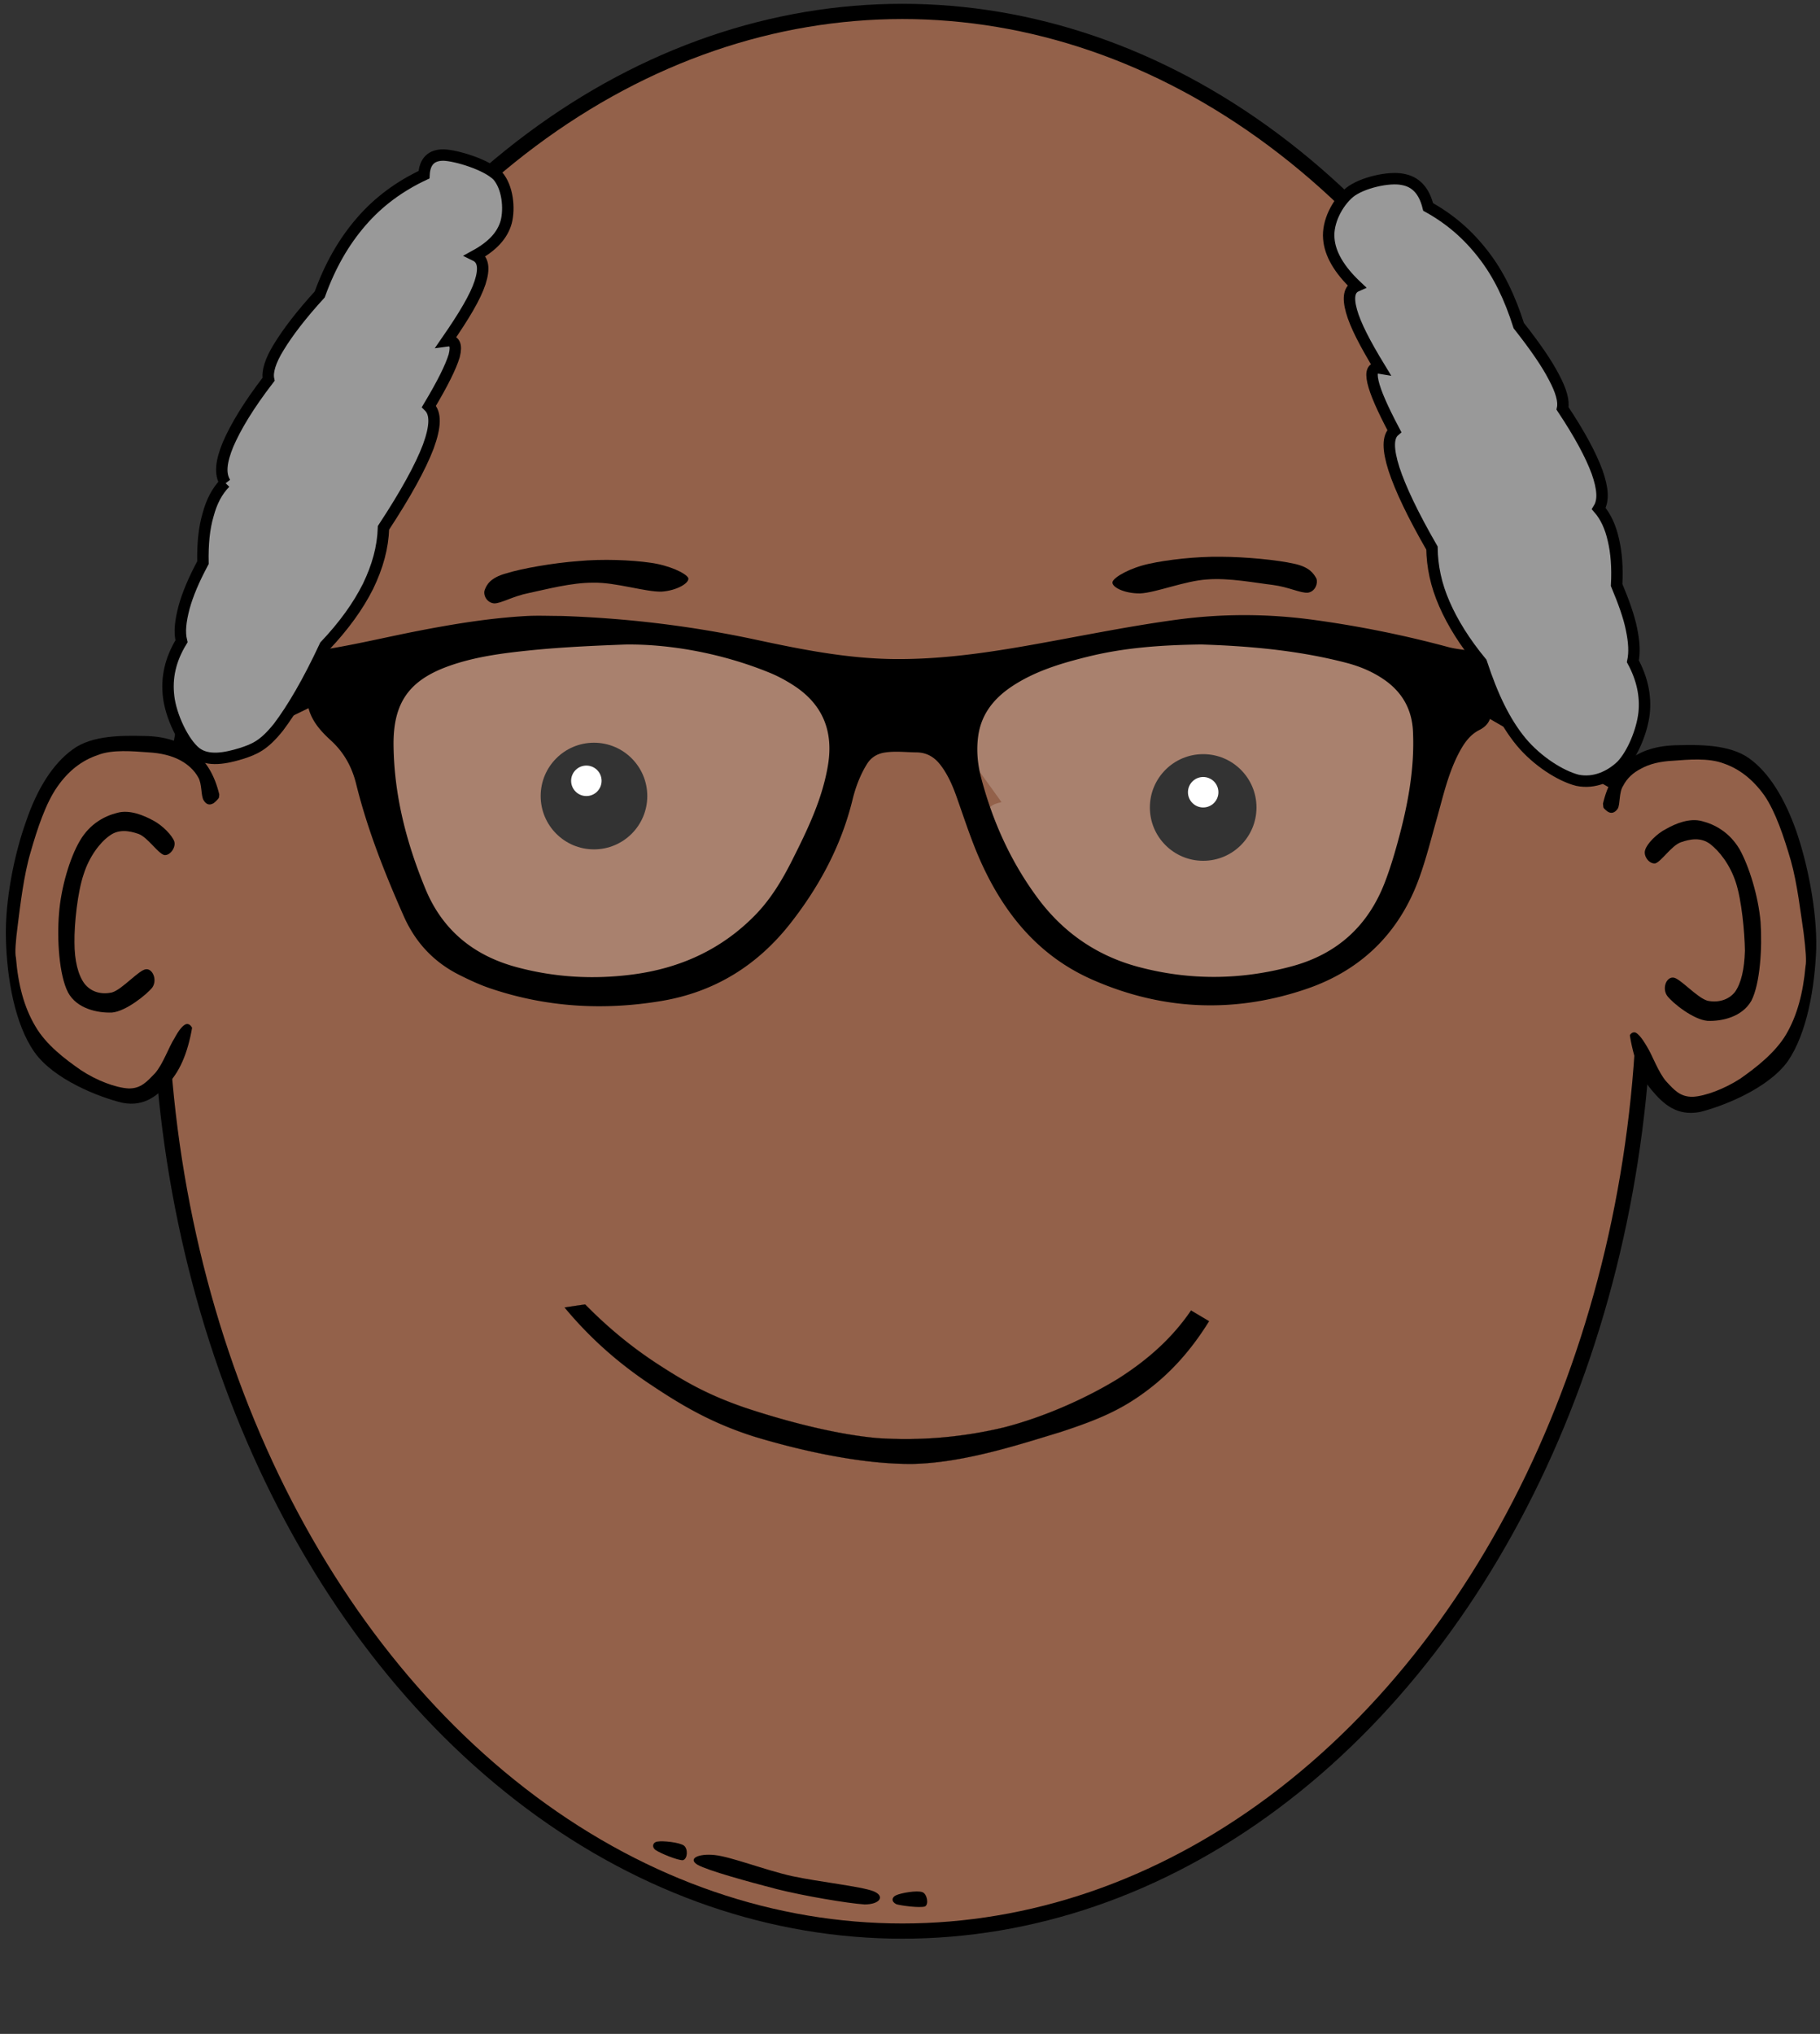 <svg xmlns="http://www.w3.org/2000/svg" viewBox="63 63 478 534"><rect x="63" y="63" width="478" height="534" fill="#333333" stroke="none"/><style/><g id="head"><ellipse id="head_outline" cx="300" cy="318" rx="195" ry="252" stroke-width="4" stroke="#000" fill="#93614a" class="skin-color"/><path id="left_ear_background" d="M120.59 271.58c-1.22-5.09-3.42-8.71-6.73-11.32-3.31-2.6-7.77-3.99-12.99-4.03-5.36-.11-13.61-.3-18.75 3.51-5.25 3.77-9.39 10.41-12.27 18.9-3.02 8.38-5.61 20.76-5.29 31.03.28 10.22 2.3 22.15 7.45 29.51 5.07 7.24 16.99 11.88 23.11 13.35 5.94 1.17 9.54-2.07 12.74-5.8 3.16-3.77 5.07-9.33 6.01-16.65l6.73-58.5z"/><path id="left_ear_foreground" class="skin-color" d="M114.08 334.4c-.57-1.93-1.29-2.72-2.16-2.53-.86.27-1.9 1.47-3.13 3.77-1.44 2.23-2.98 6.72-5.04 9.1-2.12 2.19-3.7 4.08-6.98 4.03-3.38-.19-8.39-2.07-12.49-4.79-4.14-2.86-9.21-6.68-12.02-11.58-2.95-4.98-4.5-10.9-5.07-17.93-.32-1.27-.1-4.22.5-8.82.61-4.76 1.55-12.91 3.35-18.91 1.76-6.18 3.99-12.87 6.98-17.13 2.95-4.26 6.48-6.95 10.58-8.34 3.88-1.58 9.54-1.01 13.21-.75 3.52.19 6.19.87 8.42 2.03 2.12 1.13 3.78 2.64 4.82 4.53 1.04 1.69.68 4.87 1.44 6.04.68 1.1 1.51 1.4 2.62.75 1-.75 2.08-2.07 3.38-4.53-2.81 21.67-5.61 43.37-8.42 65.08z" fill="#93614a"/><path id="left_ear_line" d="M108.79 283.97c-.5-1.58-3.13-4.29-5.54-5.54-2.55-1.39-6.19-2.9-9.39-2.04-3.34.83-7.23 2.83-9.86 7.32-2.66 4.48-5 12.38-5.5 19.17-.57 6.71.03 16.18 2.37 20.68 2.3 4.29 7.77 5.43 11.55 5.28 3.6-.3 9.07-4.68 10.58-6.57 1.37-1.96.11-5.02-1.69-4.79-1.83.18-6.23 5.31-8.89 6.08-2.84.63-5.47-.11-7.2-2.26-1.72-2.3-2.66-6.08-2.66-10.87-.07-4.9.82-13.25 2.41-17.89 1.47-4.67 4.32-8.37 6.73-10.07 2.37-1.84 5.22-1.39 7.7-.52 2.37.87 5.07 5.09 6.73 5.54 1.51.22 3.09-1.96 2.66-3.51z"/><path id="right_ear_background" d="M484 274c1.18-5.05 3.38-8.79 6.73-11.36 3.27-2.64 7.59-3.92 12.96-3.99 5.33-.11 13.53-.3 18.79 3.51 5.18 3.77 9.22 10.41 12.24 18.9 2.92 8.37 5.51 20.76 5.29 31.02-.39 10.23-2.41 22.16-7.45 29.52-5.18 7.24-17.14 11.88-23.08 13.35-6.04 1.16-9.64-2.07-12.74-5.81-3.2-3.77-5.11-9.32-6.01-16.63l-6.73-58.5z"/><path id="right_ear_foreground" class="skin-color" d="M490.29 336.58c.54-1.92 1.26-2.71 2.16-2.52.75.26 1.8 1.47 3.13 3.77 1.4 2.23 2.95 6.72 5.04 9.1 2.05 2.19 3.6 4.08 6.98 4.03 3.28-.18 8.32-2.07 12.5-4.79 4.03-2.83 9.14-6.75 12.02-11.62 2.92-5.02 4.43-10.83 5.08-17.88.28-1.29.07-4.22-.51-8.83-.72-4.75-1.65-12.9-3.35-18.9-1.8-6.19-4.03-12.87-6.98-17.14-3.06-4.25-6.59-6.94-10.58-8.33-4.07-1.58-9.65-1.01-13.25-.75-3.64.18-6.3.87-8.43 2.03-2.26 1.13-3.81 2.64-4.78 4.53-1.16 1.69-.76 4.87-1.44 6.04-.76 1.1-1.7 1.39-2.67.75-1.04-.75-2.16-2.07-3.35-4.53 2.81 21.66 5.62 43.36 8.43 65.07z" fill="#93614a" fill-rule="evenodd"/><path id="right_ear_line" d="M495.08 286.16c.43-1.58 3.02-4.3 5.54-5.54 2.45-1.4 6.12-2.91 9.36-2.04 3.28.82 7.16 2.83 9.86 7.32 2.52 4.48 4.97 12.37 5.55 19.16.47 6.72-.11 16.19-2.41 20.68-2.45 4.3-7.82 5.44-11.52 5.28-3.71-.3-9.18-4.67-10.59-6.56-1.4-1.96-.25-5.02 1.66-4.79 1.73.18 6.19 5.31 8.93 6.07 2.7.56 5.47-.14 7.2-2.29 1.65-2.33 2.48-6 2.62-10.84-.07-4.9-.86-13.24-2.37-17.88-1.55-4.79-4.39-8.3-6.73-10.11-2.49-1.88-5.33-1.32-7.71-.49-2.48.87-5.15 5.09-6.73 5.55-1.62.22-3.2-1.97-2.66-3.51z"/><path id="chin_line" d="M290 563c-4.36-.29-15.7-2.19-23.04-4.03-7.38-1.92-18-4.83-20.74-6.37-2.7-1.62.22-3.01 4.47-2.56 4.17.4 13.28 3.96 20.37 5.54 6.99 1.5 18.04 2.68 21.35 3.96 3.06 1.24 1.84 3.47-2.41 3.47zm8.35-.07c1.26.41 6.34 1.05 7.6.6 1.04-.53.54-3.32-.69-3.74-1.4-.56-5.68.23-6.87.79-1.23.52-1.33 1.69-.04 2.33zm-63.18-14.22c1.15.82 5.87 2.78 7.2 2.68 1.23-.37 1.37-2.9.29-3.81-1.19-.9-5.62-1.32-6.88-1.09-1.29.1-1.72 1.39-.61 2.22z"/></g><g id="eyes-l" class="eyes"><circle r="14" cy="275" cx="379" id="left_eye-l"/><circle fill="#fff" r="4" cy="271" cx="379" id="left_pupil-l"/><circle r="14" cy="272" cx="219" id="right_eye-l"/><circle fill="#fff" r="4" cy="268" cx="217" id="right_pupil-l"/><path d="M195.865 213.569c4.1-1.323 12.611-2.785 19.014-3.254 6.39-.607 14.024-.293 18.987.435 4.866.669 9.249 2.718 9.899 3.999.385 1.256-2.869 3.292-7.003 3.585-4.227.11-12.03-2.461-17.87-2.35-5.87-.043-12.632 1.81-16.973 2.71-4.33.86-7.282 2.754-9.147 2.724-2.034-.203-2.928-2.294-2.465-3.534.492-1.305 1.405-3.164 5.56-4.325l-.002.01z" id="left_eyebrow"/><path d="M402.87 211.01c-4.242-.994-12.848-1.816-19.193-1.835-6.521-.093-14.11.788-18.902 1.845-4.906 1.067-9.134 3.44-9.574 4.723-.395 1.32 3.002 3.109 7.24 3.058 4.13-.17 11.72-3.313 17.647-3.671 5.756-.445 12.627.905 17.136 1.437 4.316.56 7.392 2.233 9.315 2.04 1.92-.319 2.656-2.47 2.195-3.708-.681-1.23-1.73-3.016-5.867-3.899l.004.01z" id="right_eyebrow-l"/><path id="eyes-l-glass-1" d="M187.5 228.5c42 4 43-1 69 5s27 10 36 5-16 79-52 83-52 2-62-10-30-68-21-74l30-9z" stroke-width="0" stroke="#000" fill="#fff" fill-opacity=".2"/><path stroke="#000" id="eyes-l-glass-2" d="M307.5 247.838c11-9.7 56-21.34 77-19.4 21 1.94-18-6.79 21 1.94s39 8.73 37 17.46-6 46.562-21 60.142c-15 13.58-20 20.37-51 11.64s-23-1.94-40-24.25-4-21.34-4.5-21.826" fill-opacity=".2" stroke-width="0" fill="#fff"/><path d="M210.296 225.216c17.259.565 34.346 2.627 51.234 6.25 11.99 2.571 24.006 4.95 36.337 5.07 11.54.111 22.919-1.426 34.252-3.4 13.304-2.317 26.523-5.116 39.916-6.931 11.947-1.62 23.85-1.603 35.829.027a281.816 281.816 0 0135.333 7.126c2.258.608 4.645.727 6.937 1.232 3.219.708 4.369 2.23 3.988 5.486-.333 2.843-.254 5.645.008 8.48.221 2.396-.265 4.382-2.82 5.658-2.824 1.408-4.509 4.068-5.896 6.84-2.683 5.356-3.96 11.178-5.572 16.887-1.48 5.24-2.793 10.529-4.665 15.652-5.19 14.203-15.135 23.803-29.33 28.615-18.836 6.385-37.6 5.565-55.847-2.497-13.767-6.083-22.671-16.9-28.78-30.298-2.583-5.667-4.459-11.59-6.54-17.44-1.044-2.94-2.284-5.776-4.173-8.295-1.703-2.27-3.851-3.607-6.801-3.641-2.787-.033-5.563-.389-8.357.037-2.268.346-3.962 1.425-5.15 3.373-1.782 2.918-2.972 6.094-3.775 9.372-2.932 11.969-8.587 22.527-16.152 32.202-8.668 11.084-19.848 17.995-33.723 20.301-15.137 2.516-30.095 1.631-44.705-3.327-2.696-.915-5.267-2.126-7.815-3.39-6.738-3.342-11.515-8.442-14.563-15.336-4.968-11.233-9.488-22.612-12.441-34.555-1.13-4.57-3.276-8.473-6.798-11.69-2.753-2.515-5.26-5.3-5.924-9.188-.454-2.652-.29-5.335-.192-8 .044-1.199.127-2.4.03-3.59-.095-1.161.338-1.668 1.496-1.83 9.27-1.29 18.351-3.557 27.527-5.334 9.243-1.79 18.528-3.298 27.939-3.839 3.054-.175 6.128-.027 9.193-.027zm168.26 6.491c-10.938.139-20.52.885-29.926 3.207-6.865 1.695-13.617 3.692-19.64 7.554-5.1 3.27-8.744 7.592-9.58 13.778-.494 3.656-.183 7.318.74 10.875 3.016 11.616 7.894 22.43 15.063 32.065 6.717 9.027 15.63 15.205 26.588 18.14 13.56 3.63 27.168 3.515 40.702-.167 11.957-3.254 20.187-10.7 24.651-22.255 1.318-3.41 2.376-6.898 3.348-10.417 2.665-9.656 4.572-19.416 4.096-29.503-.28-5.964-2.932-10.623-7.855-14.004-3.05-2.095-6.43-3.503-9.99-4.433-12.939-3.382-26.17-4.45-38.196-4.84zm-151.434.017c-10.97.404-18.29.836-25.588 1.595-6.97.725-13.897 1.651-20.557 3.984-10.845 3.8-15.235 9.924-15.117 21.349.137 13.215 3.406 25.777 8.408 37.908 4.506 10.927 12.784 17.723 24.154 20.812 10.163 2.76 20.499 3.338 30.92 1.958 12.415-1.645 23.282-6.544 32.163-15.528 4.245-4.294 7.295-9.364 9.98-14.698 4.077-8.097 8.037-16.262 9.494-25.302 1.444-8.963-1.46-16.213-9.266-21.262-2.025-1.31-4.135-2.458-6.366-3.37-13.417-5.488-27.427-7.625-38.225-7.446z" id="eyes-l-glasses" stroke="#000"/><path stroke="#000" id="eyes-l-stick-1" stroke-width="13" d="M146.5 240.5l-35 17"/><path id="eyes-l-stick-2" stroke-width="13" stroke="#000" d="M449.5 241.5l40 23"/></g><g id="mouth-e" class="mouth"><path id="mouth-e-mouth" class="not-sad" d="M211.29 406.277c6.11 7.36 13.155 13.818 21.544 19.528 8.4 5.655 16.413 10.605 28.257 14.368 11.76 3.564 28.132 7.327 41.735 7.173 13.489-.32 28.216-5.193 38.665-8.361 10.158-3.323 16.038-5.897 22.564-10.77 6.557-4.875 11.906-10.937 16.486-18.34l-4.725-2.806c-4.684 6.887-10.939 12.707-19.182 17.933-8.357 5.115-19.296 10.022-29.943 12.762a110.81 110.81 0 01-33.305 2.805c-11.5-1.023-25.03-4.753-34.657-7.954-9.596-3.29-15.55-6.656-22.523-11.167-7.077-4.555-13.488-9.824-19.514-15.963-1.8.23-3.601.517-5.402.792z" stroke-width=".036" stroke="#000"/></g><g id="hair-p" class="hair"><path stroke="#000" id="hair-p-left" class="hair-color" stroke-width="3" fill="#999" d="M122.148 189.753c-2.134 2.169-3.564 4.909-4.51 8.46-1.032 3.484-1.435 7.68-1.333 12.502-2.425 4.533-4.024 8.32-4.98 11.82-.91 3.524-1.27 6.354-.653 8.835-2.977 4.865-3.974 9.618-3.382 14.516.575 5.046 3.837 12.065 7.119 14.68 3.23 2.52 8.065 1.453 11.888.288 3.617-1.165 5.997-2.15 9.835-6.937 3.628-4.799 7.75-11.753 12.238-21.373 4.973-5.267 8.669-10.386 11.287-15.6 2.527-5.23 3.896-10.202 4.062-15.37 5.862-8.923 9.712-15.94 11.757-21.302 1.962-5.37 2.028-8.756.173-10.567 3.625-6.058 5.767-10.402 6.638-13.292.73-2.89.083-4.196-1.941-3.918 4.535-6.562 7.493-11.5 8.74-15.312 1.207-3.76.827-6.092-1.223-7.093 4.427-2.43 7.098-5.26 8.089-8.819.915-3.577.402-9.095-2.253-12.133-2.92-2.95-10.923-5.334-14.172-5.43-3.253-.041-4.974 1.682-5.17 5.164-6.45 3.04-11.904 7.035-16.48 12.32-4.626 5.347-8.156 11.525-10.907 19.117-4.993 5.466-8.424 10.02-10.698 13.737-2.305 3.691-3.145 6.607-2.739 8.54-5.303 6.877-8.655 12.536-10.624 17.078-1.913 4.63-2.175 7.8-.761 10.09z"/><path stroke="#000" id="hair-p-right" class="hair-color" stroke-width="3" fill="#999" d="M482.892 196.52c1.785 2.053 3.09 4.834 3.837 8.206.787 3.276 1.109 7.268.858 11.862 1.84 4.41 3.255 8.301 3.918 11.666.697 3.366.835 6.045.349 8.37 2.43 4.495 3.444 9.096 2.94 13.667-.53 4.594-2.948 10.56-5.879 13.677-2.983 2.88-7.17 4.798-11.61 3.899-4.444-1.13-10.557-5.017-14.789-10.085-4.332-5.249-7.568-12.053-10.445-20.826-4.34-5.258-7.54-10.39-9.697-15.332-2.245-5.103-3.213-9.913-3.29-14.734-5.032-8.723-8.29-15.617-9.966-20.726-1.656-5.188-1.664-8.505.08-10.007-3.116-5.89-4.98-10.125-5.61-12.907-.632-2.797-.02-3.917 1.833-3.605-3.954-6.486-6.447-11.32-7.465-14.964-1.026-3.685-.55-5.768 1.304-6.582-4.555-4.298-6.972-8.46-7.267-12.476-.384-4.345 2.212-9.32 5.395-12.04 3.248-2.647 10.446-4.222 13.95-3.493 3.478.592 5.69 2.96 6.747 7.244 5.743 3.181 10.441 7.236 14.507 12.504 4.03 5.174 6.966 11.322 9.292 18.652 4.214 5.347 7.326 9.835 9.23 13.521 1.916 3.583 2.673 6.322 2.27 8.219 4.485 6.76 7.41 12.185 9.06 16.66 1.566 4.42 1.753 7.526.448 9.63z"/></g><circle stroke="transparent" stroke-width="0" cx="190" cy="190" fill="none" id="hair-a" class="hair" r="1"/></svg>
